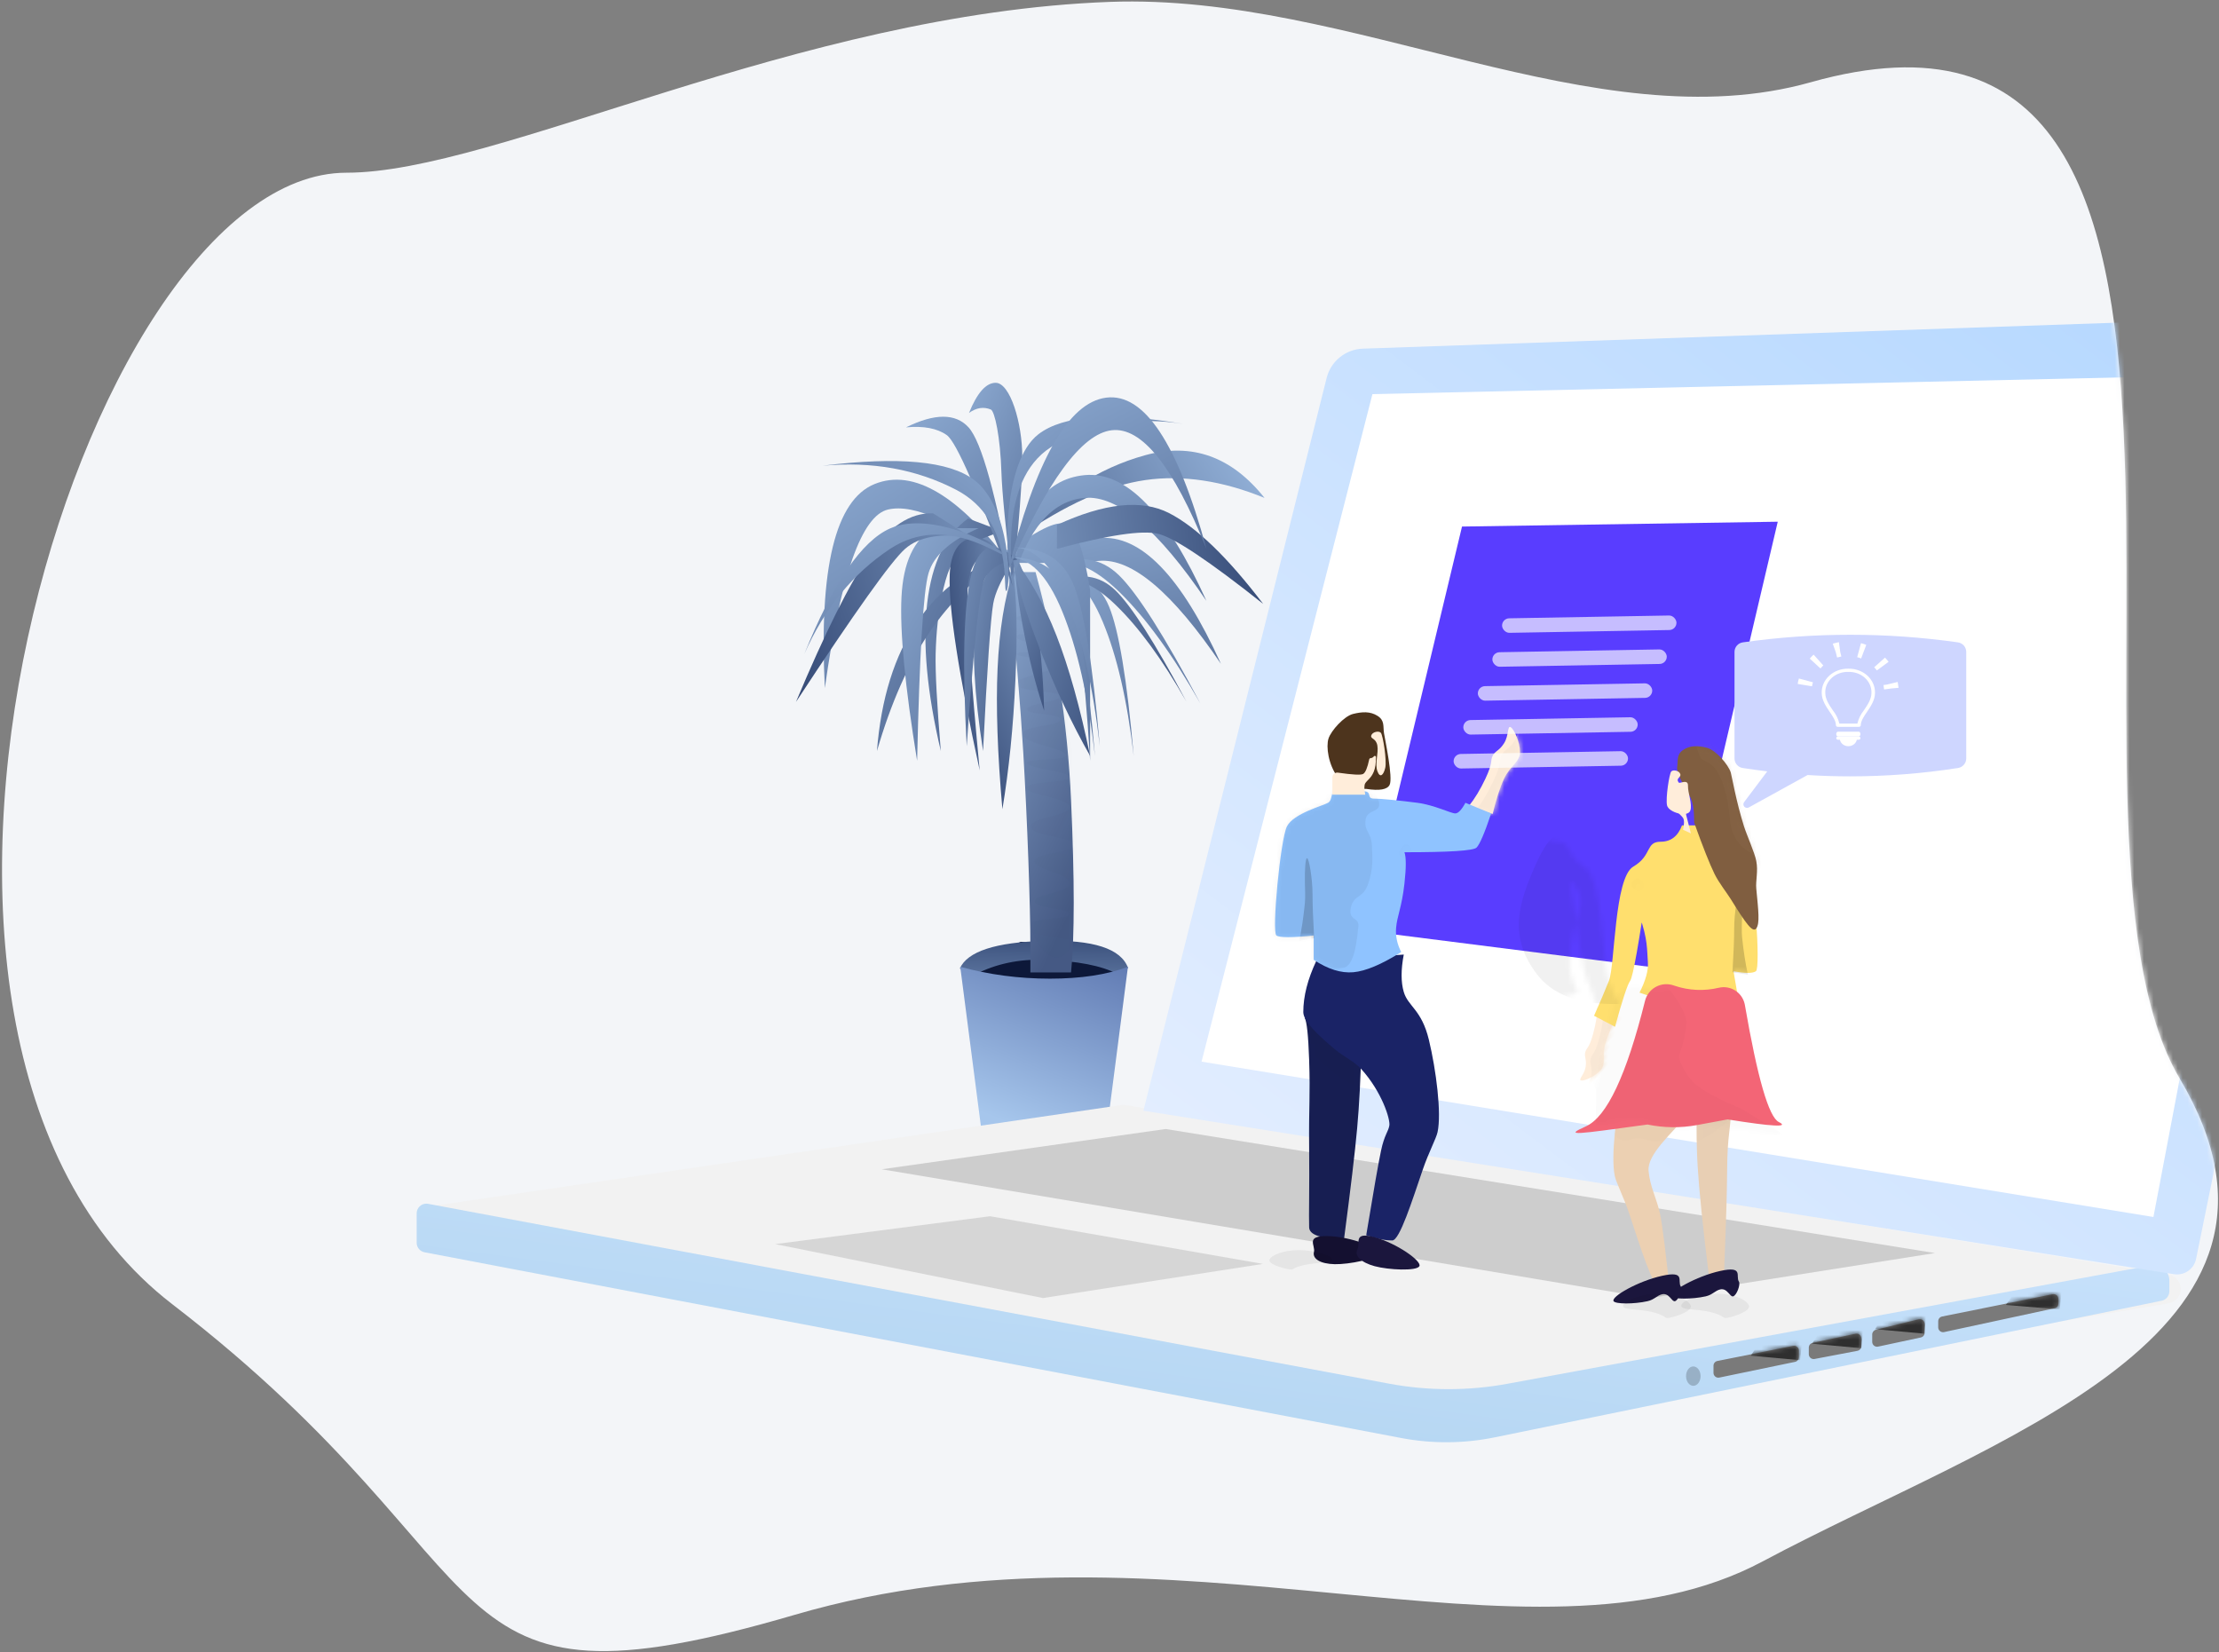 <?xml version="1.0" encoding="UTF-8"?>
<svg width="458px" height="341px" viewBox="0 0 458 341" version="1.1" xmlns="http://www.w3.org/2000/svg" xmlns:xlink="http://www.w3.org/1999/xlink">
    <rect x="0" y="0" width="458" height="341" fill="#808080" stroke="none"/>
    <!-- Generator: Sketch 51.3 (57544) - http://www.bohemiancoding.com/sketch -->
    <title>Group 5</title>
    <desc>Created with Sketch.</desc>
    <defs>
        <path d="M363.839,322.225 C411.564,296.743 481.403,275.671 449.9,222.607 C418.397,169.542 475.896,-11.795 373.74,16.973 C329.254,29.5 278.889,-1.443 229.105,0.388 C164.568,2.761 102.549,35.643 71.524,35.643 C16.568,35.643 -36.894,213.438 35.557,269.158 C108.009,324.878 86.411,355.961 164.029,333.262 C241.647,310.564 316.114,347.708 363.839,322.225 Z" id="path-1"></path>
        <linearGradient x1="54.852%" y1="-24.147%" x2="13.557%" y2="379.608%" id="linearGradient-3">
            <stop stop-color="#354A76" offset="0%"></stop>
            <stop stop-color="#A6C6EC" offset="100%"></stop>
        </linearGradient>
        <linearGradient x1="90.412%" y1="-2.99%" x2="50%" y2="100%" id="linearGradient-4">
            <stop stop-color="#627CB4" offset="0%"></stop>
            <stop stop-color="#A6C6EC" offset="100%"></stop>
        </linearGradient>
        <linearGradient x1="50%" y1="100%" x2="0%" y2="-44.991%" id="linearGradient-5">
            <stop stop-color="#455984" offset="0%"></stop>
            <stop stop-color="#A6C6EC" offset="100%"></stop>
        </linearGradient>
        <path d="M0.089,0.072 C1.604,15.421 2.644,27.865 3.208,37.405 C4.054,51.715 4.67,68.834 4.67,77.56 C4.67,78.586 4.67,80.295 4.67,82.688 L13.066,82.688 C13.801,75.305 13.801,63.467 13.066,47.175 C12.332,30.882 9.888,15.182 5.735,0.072 L0.089,0.072 Z" id="path-6"></path>
        <linearGradient x1="50%" y1="21.948%" x2="46.118%" y2="115.845%" id="linearGradient-8">
            <stop stop-color="#183258" offset="0%"></stop>
            <stop stop-color="#141D33" stop-opacity="0.409" offset="100%"></stop>
        </linearGradient>
        <linearGradient x1="238.812%" y1="151.317%" x2="75.747%" y2="-134.005%" id="linearGradient-9">
            <stop stop-color="#354A76" offset="0%"></stop>
            <stop stop-color="#A6C6EC" offset="100%"></stop>
        </linearGradient>
        <linearGradient x1="216.295%" y1="198.523%" x2="75.747%" y2="-134.005%" id="linearGradient-10">
            <stop stop-color="#354A76" offset="0%"></stop>
            <stop stop-color="#A6C6EC" offset="100%"></stop>
        </linearGradient>
        <linearGradient x1="133.548%" y1="110.385%" x2="75.747%" y2="-134.005%" id="linearGradient-11">
            <stop stop-color="#354A76" offset="0%"></stop>
            <stop stop-color="#A6C6EC" offset="100%"></stop>
        </linearGradient>
        <linearGradient x1="122.56%" y1="113.012%" x2="-122.208%" y2="-55.097%" id="linearGradient-12">
            <stop stop-color="#354A76" offset="0%"></stop>
            <stop stop-color="#A6C6EC" offset="100%"></stop>
        </linearGradient>
        <linearGradient x1="-57.494%" y1="57.125%" x2="127.462%" y2="12.769%" id="linearGradient-13">
            <stop stop-color="#354A76" offset="0%"></stop>
            <stop stop-color="#A6C6EC" offset="100%"></stop>
        </linearGradient>
        <linearGradient x1="0%" y1="64.985%" x2="201.165%" y2="-57.417%" id="linearGradient-14">
            <stop stop-color="#354A76" offset="0%"></stop>
            <stop stop-color="#A6C6EC" offset="100%"></stop>
        </linearGradient>
        <linearGradient x1="50%" y1="106.833%" x2="108.157%" y2="-93.747%" id="linearGradient-15">
            <stop stop-color="#354A76" offset="0%"></stop>
            <stop stop-color="#A6C6EC" offset="100%"></stop>
        </linearGradient>
        <linearGradient x1="111.035%" y1="-14.064%" x2="1.891%" y2="97.782%" id="linearGradient-16">
            <stop stop-color="#CDE5FF" offset="0%"></stop>
            <stop stop-color="#B0D3EF" offset="100%"></stop>
        </linearGradient>
        <path d="M0.336,3.116 L0.336,4.479 C0.336,5.031 0.783,5.479 1.336,5.479 C1.398,5.479 1.461,5.473 1.523,5.461 L10.371,3.778 C10.843,3.688 11.185,3.276 11.185,2.795 L11.185,1.235 C11.185,0.682 10.737,0.235 10.185,0.235 C10.115,0.235 10.045,0.242 9.976,0.256 L1.128,2.138 C0.666,2.236 0.336,2.644 0.336,3.116 Z" id="path-17"></path>
        <path d="M0.425,4.401 L0.425,5.934 C0.425,6.486 0.873,6.934 1.425,6.934 C1.496,6.934 1.566,6.926 1.635,6.911 L10.455,5.024 C10.917,4.925 11.246,4.518 11.246,4.046 L11.246,2.244 C11.246,1.692 10.799,1.244 10.246,1.244 C10.166,1.244 10.086,1.254 10.009,1.273 L1.188,3.43 C0.74,3.539 0.425,3.94 0.425,4.401 Z" id="path-19"></path>
        <path d="M0.849,4.697 L23.657,0.103 C24.198,-0.006 24.725,0.345 24.834,0.886 C24.847,0.951 24.854,1.017 24.854,1.084 L24.854,2.017 C24.854,2.488 24.525,2.896 24.065,2.995 L1.257,7.913 C0.717,8.03 0.185,7.687 0.069,7.147 C0.054,7.077 0.046,7.007 0.046,6.936 L0.046,5.678 C0.046,5.202 0.382,4.791 0.849,4.697 Z" id="path-21"></path>
        <path d="M1.467,3.876 L17.092,0.76 C17.634,0.652 18.16,1.004 18.268,1.546 C18.281,1.61 18.288,1.676 18.288,1.741 L18.288,3.081 C18.288,3.555 17.955,3.964 17.491,4.06 L1.866,7.301 C1.325,7.413 0.796,7.065 0.684,6.525 C0.67,6.458 0.663,6.39 0.663,6.322 L0.663,4.856 C0.663,4.38 1,3.969 1.467,3.876 Z" id="path-23"></path>
        <linearGradient x1="111.035%" y1="-14.064%" x2="4.43%" y2="95.181%" id="linearGradient-25">
            <stop stop-color="#ABD3FF" offset="0%"></stop>
            <stop stop-color="#E4EEFF" offset="100%"></stop>
        </linearGradient>
        <path d="M5.943,4.539 C1.981,6.299 5.24621785e-17,8.86 0,12.22 C0,14.138 2.895,17.005 6.729,20.296 C8.275,21.623 10.584,22.751 11.974,24.326 C16.198,29.115 21.027,33.261 20.735,36.637 C20.442,40.013 19.058,42.24 18.363,45.571 C17.847,48.043 17.135,53.798 16.226,62.837 C16.112,61.418 16.825,60.709 18.363,60.709 C19.884,60.709 22.437,52.342 24.69,45.571 C25.854,42.071 27.419,39.084 27.709,37.716 C28.56,33.7 27.42,24.501 25.917,18.082 C24.413,11.663 21.625,11.042 20.735,7.933 C20.141,5.861 20.141,3.217 20.735,0 L5.943,4.539 Z" id="path-26"></path>
        <path d="M-1.13686838e-13,0.055 C0.286,0.824 0.485,3.68 0.597,8.623 C0.765,16.037 1.465,15.412 1.521,23.587 C1.576,31.762 2.081,41.916 2.136,44.252 C2.173,45.81 3.225,46.156 5.29,45.289 C6.548,35.055 7.321,27.516 7.608,22.672 C7.896,17.829 7.896,12.338 7.608,6.2 L-1.13686838e-13,0.055 Z" id="path-28"></path>
        <path d="M7.358,0.039 C6.755,-0.283 7.068,1.455 6.204,2.801 C5.341,4.146 4.649,4.097 4.194,4.968 C3.739,5.839 4.299,6.052 2.925,8.907 C2.009,10.811 1.034,12.388 0,13.638 L4.194,15 C4.817,12.441 5.487,10.41 6.204,8.907 C7.28,6.653 9,6.047 9,4.325 C9,2.603 7.961,0.362 7.358,0.039 Z" id="path-30"></path>
        <path d="M15.837,0.335 C16.674,2.588 18.145,3.715 20.248,3.715 C23.403,3.715 21.964,6.552 25.898,8.854 C29.832,11.156 29.662,29.275 30.913,32.401 C31.747,34.484 32.773,36.894 33.991,39.631 L29.662,41.903 C28.153,36.4 27.109,33.233 26.53,32.401 C25.951,31.569 24.734,24.723 22.879,11.864 C25.172,13.432 25.746,15.818 24.599,19.021 C22.879,23.826 23.071,26.089 22.879,28.576 C22.751,30.234 23.324,32.328 24.599,34.856 C19.991,36.495 16.378,37.426 13.763,37.648 C11.147,37.871 7.955,37.455 4.185,36.401 L5.205,30.441 C2.807,30.9 1.265,30.9 0.581,30.441 C-0.446,29.753 0.93,10.186 2.333,7.528 C3.736,4.87 7.303,3.285 8.374,2.677 C9.445,2.07 8.771,0.335 10.081,0.335 C10.955,0.335 12.874,0.335 15.837,0.335 Z" id="path-32"></path>
        <path d="M0.503,37.603 C-0.252,36.568 0.061,34.011 0.503,29.39 C0.657,27.783 0.081,25.75 0.503,23.686 C0.871,21.887 2.469,18.346 3.036,16.559 C4.653,11.462 5.599,5.989 5.772,5.425 C6.275,3.785 8.888,0.786 10.683,0.336 C12.477,-0.113 14.078,-0.229 15.549,0.735 C17.021,1.698 16.619,2.887 16.84,4.318 C17.062,5.749 14.724,9.24 14.029,10.702 C13.566,11.677 13.332,13.368 13.325,15.776 C11.505,20.847 10.093,24.398 9.09,26.429 C8.237,28.156 6.554,30.299 5.772,31.556 C2.717,36.469 1.245,38.621 0.503,37.603 Z" id="path-34"></path>
        <path d="M40.649,29.439 C36.349,27.508 32.289,18.881 28.469,3.56 L28.469,3.56 C27.861,1.124 25.395,-0.358 22.959,0.25 C22.839,0.28 22.719,0.315 22.602,0.354 L22.375,0.431 C19.435,1.426 16.274,1.572 13.255,0.853 L13.255,0.853 C10.872,0.285 8.481,1.756 7.913,4.139 C7.892,4.229 7.873,4.32 7.857,4.412 C5.254,19.48 2.921,27.528 0.858,28.558 C-1.409,29.69 2.112,29.51 11.421,28.019 L17.734,29.188 C21.114,29.813 24.583,29.775 27.949,29.077 C42.845,31.091 45.38,31.564 40.649,29.439 Z" id="path-36"></path>
        <path d="M0.287,0.055 C0.727,0.831 1.033,3.71 1.205,8.693 C1.463,16.168 1.12,18.411 1.205,26.653 C1.29,34.895 1.12,40.949 1.205,43.305 C1.262,44.875 3.664,45.661 8.411,45.661 C9.772,35.342 10.673,27.741 11.114,22.858 C11.555,17.975 11.841,12.439 11.971,6.251 L0.287,0.055 Z" id="path-38"></path>
        <path d="M8.799,0.075 C8.092,-0.312 8.459,1.769 7.445,3.379 C6.431,4.989 5.618,4.931 5.084,5.973 C4.551,7.015 5.208,7.271 3.595,10.687 C2.519,12.965 1.374,14.852 0.16,16.349 L5.084,17.979 C5.816,14.916 6.603,12.486 7.445,10.687 C8.708,7.99 10.728,7.264 10.728,5.203 C10.728,3.143 9.507,0.461 8.799,0.075 Z" id="path-40"></path>
        <path d="M18.846,0.335 C20.13,0.567 19.05,1.814 20.595,1.814 C22.14,1.814 26.021,2.223 29.541,2.677 C33.06,3.132 36.454,4.87 37.363,4.87 C37.97,4.87 38.67,4.139 39.464,2.677 L44.778,4.87 C43.411,8.942 42.402,11.295 41.749,11.931 C41.096,12.566 36.139,12.884 26.88,12.884 C27.242,13.904 27.242,16.052 26.88,19.33 C26.337,24.247 25.334,26.089 25.148,28.576 C25.024,30.234 25.379,31.871 26.213,33.485 C22.151,36.038 18.855,37.426 16.323,37.648 C13.791,37.871 11.062,37.014 8.138,35.075 L8.138,30.065 C3.676,30.523 1.114,30.523 0.451,30.065 C-0.543,29.377 1.275,10.186 2.633,7.528 C3.991,4.87 10.069,3.285 11.106,2.677 C12.143,2.07 11.49,0.335 12.759,0.335 C14.028,0.335 17.562,0.102 18.846,0.335 Z" id="path-42"></path>
    </defs>
    <g id="Layout" stroke="none" stroke-width="1" fill="none" fill-rule="evenodd">
        <g id="Wiki" transform="translate(-492, -280)">
            <g id="Group-5" transform="translate(492, 280)">
                <g id="Group-3">
                    <mask id="mask-2" fill="white">
                        <use xlink:href="#path-1"></use>
                    </mask>
                    <use id="Mask" fill="#F3F5F8" opacity="0.673" xlink:href="#path-1"></use>
                    <g id="Group-7" mask="url(#mask-2)">
                        <g transform="translate(161, 74)">
                            <g id="Group" stroke-width="1" fill="none" fill-rule="evenodd" transform="translate(37, 120)">
                                <polygon id="Path-3" fill="#0D1839" fill-rule="nonzero" points="1.035 6.283 12.672 0.364 28.22 1.765 33.71 5.592 23.137 15.734"></polygon>
                                <path d="M0.102,5.886 C1.657,2.358 7.474,0.455 17.551,0.178 C27.629,-0.099 33.389,1.764 34.833,5.769 L32.627,7.008 C29.382,5.289 24.357,4.315 17.551,4.084 C12.281,3.905 7.522,4.915 3.275,7.112 L0.102,5.886 Z" id="Path-2" fill="url(#linearGradient-3)" fill-rule="nonzero"></path>
                                <path d="M0.193,5.528 L4.656,39.946 C8.033,40.481 12.718,40.749 18.71,40.749 C24.703,40.749 28.587,40.481 30.362,39.946 L34.804,5.528 C30.472,7.157 25.108,7.972 18.71,7.972 C12.313,7.972 6.141,7.157 0.193,5.528 Z" id="Path" fill="url(#linearGradient-4)" fill-rule="nonzero"></path>
                            </g>
                            <g id="Path-5" stroke-width="1" fill="none" fill-rule="evenodd" transform="translate(47, 44)">
                                <mask id="mask-7" fill="white">
                                    <use xlink:href="#path-6"></use>
                                </mask>
                                <use id="Mask" fill="url(#linearGradient-5)" fill-rule="nonzero" xlink:href="#path-6"></use>
                                <path d="M6.463,2.982 C5.113,-0.887 2.74,4.798 3.094,6.374 C3.447,7.949 8.062,7.601 7.698,8.488 C7.335,9.375 1.796,8.62 1.796,9.539 C1.796,10.458 7.698,11.175 7.698,12.156 C7.698,13.137 1.444,12.357 1.796,13.472 C2.147,14.587 8.978,15.336 8.978,16.215 C8.978,17.093 1.546,16.196 1.796,16.991 C2.046,17.785 9.919,17.661 9.919,19.207 C9.919,20.753 1.558,21.479 1.796,23.162 C2.033,24.845 10.352,24.489 10.825,25.615 C11.297,26.741 3.986,27.144 3.986,28.381 C3.986,29.617 11.062,29.178 10.825,30.565 C10.588,31.953 2.773,31.665 3.094,33.607 C3.415,35.549 11.809,36.417 12.02,37.808 C12.231,39.2 3.8,38.299 3.986,39.497 C4.172,40.695 12.734,41.127 12.734,42.402 C12.734,43.677 3.986,43.067 3.986,44.601 C3.986,46.135 12.546,46.605 12.734,48.528 C12.921,50.45 4.471,50.583 4.771,52.662 C5.072,54.742 13.673,54.661 13.862,56.34 C14.051,58.019 5.824,57.859 5.562,59.7 C5.3,61.541 12.734,62.186 12.734,64.257 C12.734,66.328 5.562,66.4 5.562,67.999 C5.562,69.598 12.941,69.364 12.734,70.665 C12.526,71.966 4.771,71.138 4.771,72.949 C4.771,74.76 8.96,83.169 12.734,77.879 C16.507,72.589 21.322,77.486 19.243,52.662 C17.165,27.838 7.813,6.851 6.463,2.982 Z" fill="url(#linearGradient-8)" fill-rule="nonzero" opacity="0.177" mask="url(#mask-7)"></path>
                            </g>
                            <path d="M33,41.752 C48.14,42.339 59.091,42.339 65.852,41.752 C72.613,41.165 80.995,48.248 91,63 C82.798,44.886 74.416,36.237 65.852,37.053 C57.288,37.869 46.337,39.435 33,41.752 Z" id="Path-16" fill="url(#linearGradient-9)" fill-rule="nonzero"></path>
                            <path d="M56,44.004 C60.143,43.876 63.681,47.323 66.615,54.346 C69.548,61.37 71.677,70.587 73,82 C71.625,66.285 69.92,55.993 67.886,51.125 C65.853,46.257 61.891,43.883 56,44.004 Z" id="Path-19" fill="url(#linearGradient-10)" fill-rule="nonzero"></path>
                            <path d="M63,38.004 C67.143,37.876 70.681,41.323 73.615,48.346 C76.548,55.37 78.677,64.587 80,76 C78.625,60.285 76.92,49.993 74.886,45.125 C72.853,40.257 68.891,37.883 63,38.004 Z" id="Path-19" fill="url(#linearGradient-10)" fill-rule="nonzero" transform="translate(71.5, 57) rotate(-23) translate(-71.5, -57) "></path>
                            <path d="M63,42.004 C66.655,41.892 69.777,44.886 72.366,50.985 C74.954,57.084 76.832,65.089 78,75 C76.786,61.353 75.282,52.415 73.488,48.187 C71.694,43.96 68.198,41.898 63,42.004 Z" id="Path-19" fill="url(#linearGradient-11)" fill-rule="nonzero" transform="translate(70.5, 58.5) rotate(-23) translate(-70.5, -58.5) "></path>
                            <path d="M46,40.739 C52.697,35.527 57.051,33.338 59.062,34.173 C61.072,35.008 62.718,39.56 64,47.829 L64,83 C62.798,63.283 61.152,50.78 59.062,45.49 C56.972,40.201 52.618,38.617 46,40.739 Z" id="Path-18" fill="url(#linearGradient-9)" fill-rule="nonzero"></path>
                            <path d="M39,11.223 C40.502,10.135 42.004,9.898 43.506,10.514 C44.299,10.839 45.462,16.076 45.698,23.617 C45.821,27.525 46.581,35.32 47.98,47 C49.327,34.01 50,25.132 50,20.365 C50,13.216 47.477,5 44.5,5 C42.515,5 40.682,7.074 39,11.223 Z" id="Path-15" fill="url(#linearGradient-9)" fill-rule="nonzero"></path>
                            <path d="M48,43.005 C36.318,33.862 27.755,29.91 22.309,31.15 C16.863,32.39 12.51,44.674 9.249,68 C8.005,43.218 11.422,29.185 19.499,25.9 C27.576,22.616 37.077,28.318 48,43.005 Z" id="Path-13" fill="url(#linearGradient-9)" fill-rule="nonzero"></path>
                            <path d="M46,41 C46.418,44.464 47.711,49.25 49.878,55.357 C52.045,61.464 54.419,67.012 57,72 C55.588,64.474 53.999,58.223 52.234,53.248 C50.468,48.273 48.391,44.19 46,41 Z" id="Path-4-Copy" fill="url(#linearGradient-12)" fill-rule="nonzero" transform="translate(51.5, 56.5) rotate(9) translate(-51.5, -56.5) "></path>
                            <path d="M48,41 C48.608,45.582 50.489,51.911 53.641,59.988 C56.793,68.065 60.246,75.403 64,82 C61.946,72.046 59.635,63.779 57.067,57.199 C54.5,50.619 51.477,45.22 48,41 Z" id="Path-4" fill="url(#linearGradient-12)" fill-rule="nonzero"></path>
                            <path d="M49,37 C58.883,30.152 67.676,26.178 75.381,25.077 C83.085,23.976 91.291,25.203 100,28.759 C93.223,20.234 85.016,17.294 75.381,19.94 C65.745,22.586 56.951,28.273 49,37 Z" id="Path-17" fill="url(#linearGradient-13)" fill-rule="nonzero"></path>
                            <path d="M40,45 C40.532,50.252 42.177,57.508 44.936,66.767 C47.694,76.026 50.715,84.437 54,92 C52.203,80.589 50.181,71.112 47.934,63.57 C45.687,56.027 43.042,49.837 40,45 Z" id="Path-4" fill="url(#linearGradient-12)" fill-rule="nonzero" transform="translate(47, 68.5) scale(-1, 1) rotate(14) translate(-47, -68.5) "></path>
                            <path d="M46,35.707 C40.226,37.225 36.556,39.788 34.99,43.396 C34.016,45.64 32.345,51.754 32.117,60.897 C32.024,64.606 32.38,71.307 33.184,81 C30.337,68.941 29.399,58.766 30.371,50.473 C31.343,42.181 34.156,36.356 38.81,33 L46,35.707 Z" id="Path-10" fill="url(#linearGradient-12)" fill-rule="nonzero"></path>
                            <path d="M48,46.063 C51.171,35.109 56.132,29.339 62.884,28.752 C69.637,28.165 78.008,35.248 88,50 C79.809,31.886 71.437,23.237 62.884,24.053 C54.332,24.869 49.37,32.205 48,46.063 Z" id="Path-16" fill="url(#linearGradient-9)" fill-rule="nonzero"></path>
                            <path d="M47.73,41 C49.104,41 44.823,45.913 44.005,50.554 C43.46,53.648 42.759,63.797 41.904,81 C40.057,69.219 39.554,59.747 40.394,52.584 C41.655,41.841 46.357,41 47.73,41 Z" id="Path-6" fill="url(#linearGradient-12)" fill-rule="nonzero"></path>
                            <path d="M48,47 C44.608,28.062 41.578,17.128 38.909,14.198 C36.239,11.267 31.937,11.267 26,14.198 C29.637,13.861 32.444,14.395 34.419,15.799 C36.394,17.204 40.921,27.604 48,47 Z" id="Path-14" fill="url(#linearGradient-9)" fill-rule="nonzero"></path>
                            <path d="M47,41 C40.554,44.92 35.162,50.092 30.826,56.517 C26.489,62.941 22.88,71.102 20,81 C20.846,70.199 23.613,61.327 28.299,54.384 C32.985,47.441 39.219,42.98 47,41 Z" id="Path-9" fill="url(#linearGradient-12)" fill-rule="nonzero"></path>
                            <path d="M43.945,38.568 C44.63,40.244 38.685,39.07 38.685,48.832 C38.685,55.341 39.527,67.396 41.211,85 C36.84,64.997 34.776,51.547 35.019,44.65 C35.385,34.305 43.26,36.893 43.945,38.568 Z" id="Path-7" fill="url(#linearGradient-14)" fill-rule="nonzero"></path>
                            <path d="M49,41.493 C45.372,41.983 43.074,43.435 42.107,45.847 C41.139,48.26 39.946,59.644 38.527,80 C37.599,62.918 37.897,51.181 39.422,44.789 C40.947,38.397 44.14,37.298 49,41.493 Z" id="Path-8" fill="url(#linearGradient-12)" fill-rule="nonzero"></path>
                            <path d="M41,35 C35.163,37.55 31.71,40.654 30.642,44.313 C29.573,47.972 28.79,60.868 28.292,83 C25.789,67.614 24.713,56.355 25.065,49.224 C25.417,42.093 27.612,37.351 31.651,35 L41,35 Z" id="Path-11" fill="url(#linearGradient-9)" fill-rule="nonzero"></path>
                            <path d="M28,29 C22.163,31.55 18.71,34.654 17.642,38.313 C16.573,41.972 15.79,54.868 15.292,77 C12.789,61.614 11.713,50.355 12.065,43.224 C12.417,36.093 14.612,31.351 18.651,29 L28,29 Z" id="Path-11" fill="url(#linearGradient-15)" fill-rule="nonzero" transform="translate(20, 53) rotate(32) translate(-20, -53) "></path>
                            <path d="M51,26.324 C51,27.367 39.24,17.656 27.731,25.267 C20.059,30.342 14.148,37.586 10,47 C15.932,32.293 21.843,23.642 27.731,21.048 C36.564,17.157 51,25.28 51,26.324 Z" id="Path-12" fill="url(#linearGradient-9)" fill-rule="nonzero" transform="translate(30.5, 33.5) rotate(61) translate(-30.5, -33.5) "></path>
                            <path d="M83,21.92 C83,22.959 67.919,10.449 56.359,18.032 C48.652,23.088 43.199,30.077 40,39 C44.991,24.803 50.444,16.413 56.359,13.829 C65.231,9.952 83,20.88 83,21.92 Z" id="Path-12" fill="url(#linearGradient-9)" fill-rule="nonzero" transform="translate(61.5, 26) scale(-1, 1) rotate(61) translate(-61.5, -26) "></path>
                            <path d="M88,21.453 C80.202,29.243 75.822,34.759 74.859,38.003 C73.897,41.246 74.459,49.912 76.547,64 C71.886,52.86 69.713,44.13 70.03,37.809 C70.347,31.488 74.906,25.218 83.705,19 L88,21.453 Z" id="Path-11" fill="url(#linearGradient-15)" fill-rule="nonzero" transform="translate(79, 41.5) scale(-1, 1) rotate(60) translate(-79, -41.5) "></path>
                            <path d="M46,40.324 C46,41.367 34.24,31.656 22.731,39.267 C15.059,44.342 9.148,51.586 5,61 C10.932,46.293 16.843,37.642 22.731,35.048 C31.564,31.157 46,39.28 46,40.324 Z" id="Path-12" fill="url(#linearGradient-9)" fill-rule="nonzero"></path>
                            <path d="M47,44 C55.119,25.248 62.275,15.512 68.466,14.792 C74.658,14.072 81.169,22.22 88,39.235 C82.052,17.455 75.156,7.065 67.313,8.066 C59.471,9.066 52.699,21.044 47,44 Z" id="Path-16" fill="url(#linearGradient-9)" fill-rule="nonzero"></path>
                            <path d="M47,41.005 C51.386,40.866 55.133,44.586 58.239,52.163 C61.345,59.741 63.599,69.686 65,82 C63.544,65.044 61.739,53.94 59.585,48.687 C57.432,43.435 53.237,40.874 47,41.005 Z" id="Path-19" fill="url(#linearGradient-9)" fill-rule="nonzero"></path>
                            <path d="M48,39.005 C52.386,38.866 56.133,42.586 59.239,50.163 C62.345,57.741 64.599,67.686 66,80 C64.544,63.044 62.739,51.94 60.585,46.687 C58.432,41.435 54.237,38.874 48,39.005 Z" id="Path-19" fill="url(#linearGradient-10)" fill-rule="nonzero"></path>
                        </g>
                    </g>
                    <g id="Group-4" mask="url(#mask-2)">
                        <g transform="translate(86, 65)">
                            <path d="M361.58,198.06 L145.869,163 L2,184.068 L66.873,203.881 L216.576,228.267 L361.594,203.98 C363.228,203.706 364.331,202.16 364.057,200.525 C363.845,199.258 362.848,198.266 361.58,198.06 Z" id="Path-2" fill="#F2F2F2" fill-rule="nonzero"></path>
                            <path d="M222.545,231.629 L360.154,203.441 C361.085,203.251 361.753,202.432 361.753,201.482 L361.753,199.284 C361.753,197.522 360.325,196.094 358.563,196.094 C358.369,196.094 358.176,196.111 357.986,196.146 L225.096,220.585 C217.015,222.071 208.731,222.058 200.655,220.547 L2.368,183.443 C1.282,183.24 0.237,183.955 0.034,185.041 C0.011,185.162 3.53760047e-15,185.286 3.55271368e-15,185.409 L4.4408921e-16,191.478 C5.61717412e-16,192.439 0.683,193.264 1.626,193.443 L203.172,231.766 C209.577,232.984 216.158,232.937 222.545,231.629 Z" id="Path" fill="url(#linearGradient-16)" fill-rule="nonzero"></path>
                            <ellipse id="Oval" fill-opacity="0.197" fill="#000000" fill-rule="nonzero" cx="263.5" cy="219" rx="1.5" ry="2"></ellipse>
                            <polygon id="Path-3" fill-opacity="0.116" fill="#000000" fill-rule="nonzero" points="129.263 202.888 174.677 195.843 118.355 186 74 191.753"></polygon>
                            <polygon id="Path-4" fill-opacity="0.153" fill="#000000" fill-rule="nonzero" points="254.514 202.898 313.368 193.604 154.596 168 96 176.312"></polygon>
                            <g id="Path-9" stroke-width="1" fill="none" fill-rule="evenodd" transform="translate(287, 210)">
                                <mask id="mask-18" fill="white">
                                    <use xlink:href="#path-17"></use>
                                </mask>
                                <use id="Mask" fill="#7A7A7A" fill-rule="nonzero" xlink:href="#path-17"></use>
                                <polygon fill="#2F2F2F" fill-rule="nonzero" mask="url(#mask-18)" points="11.174 3.238 1 2.31 3.869 -2 11.719 -2"></polygon>
                            </g>
                            <g id="Path-9" stroke-width="1" fill="none" fill-rule="evenodd" transform="translate(300, 206)">
                                <mask id="mask-20" fill="white">
                                    <use xlink:href="#path-19"></use>
                                </mask>
                                <use id="Mask" fill="#7A7A7A" fill-rule="nonzero" xlink:href="#path-19"></use>
                                <polygon fill="#2F2F2F" fill-rule="nonzero" mask="url(#mask-20)" points="11.174 4.238 1 3.31 3.869 -1 11.719 -1"></polygon>
                            </g>
                            <g id="Path-9" stroke-width="1" fill="none" fill-rule="evenodd" transform="translate(314, 202)">
                                <mask id="mask-22" fill="white">
                                    <use xlink:href="#path-21"></use>
                                </mask>
                                <use id="Mask" fill="#7A7A7A" fill-rule="nonzero" xlink:href="#path-21"></use>
                                <polygon fill="#2F2F2F" fill-rule="nonzero" mask="url(#mask-22)" points="25.123 3.238 14 2.31 17.137 -2 25.719 -2"></polygon>
                            </g>
                            <g id="Path-9" stroke-width="1" fill="none" fill-rule="evenodd" transform="translate(267, 212)">
                                <mask id="mask-24" fill="white">
                                    <use xlink:href="#path-23"></use>
                                </mask>
                                <use id="Mask" fill="#7A7A7A" fill-rule="nonzero" xlink:href="#path-23"></use>
                                <polygon fill="#2F2F2F" fill-rule="nonzero" mask="url(#mask-24)" points="18.531 3.714 8.357 2.786 11.226 -1.524 19.076 -1.524"></polygon>
                            </g>
                            <path d="M367.268,194.811 L405.007,9.597 C405.889,5.268 403.095,1.043 398.766,0.161 C398.15,0.036 397.521,-0.017 396.893,0.005 L195.3,6.953 C191.733,7.076 188.68,9.546 187.814,13.007 L150,164.229 L362.722,197.963 C364.837,198.299 366.84,196.909 367.268,194.811 Z" id="Path-5" fill="url(#linearGradient-25)" fill-rule="nonzero"></path>
                            <polygon id="Path-6" fill="#FFFFFF" fill-rule="nonzero" points="197.269 16.337 391.586 12 358.465 186.16 162 154.099"></polygon>
                            <polygon id="Path-20" fill="#593DFF" fill-rule="nonzero" points="215.758 43.669 280.928 42.669 259.173 135.131 195.755 127.085"></polygon>
                        </g>
                    </g>
                </g>
                <g id="Group-4" transform="translate(344, 213) scale(-1, 1) translate(-344, -213) translate(320, 154)">
                    <g id="Path-16" transform="translate(7, 51)">
                        <mask id="mask-27" fill="white">
                            <use xlink:href="#path-26"></use>
                        </mask>
                        <use id="Mask" fill="#ECD0B2" fill-rule="nonzero" xlink:href="#path-26"></use>
                        <path d="M15.599,29.482 L17.444,30.198 C18.436,30.583 19.526,30.641 20.554,30.364 L21.561,30.093 C22.393,29.868 23.269,29.863 24.103,30.077 L24.86,30.271 C26.057,30.577 27.311,30.041 27.916,28.964 L28.359,28.173 C28.757,27.465 28.506,26.568 27.797,26.17 C27.513,26.01 27.183,25.95 26.86,25.998 L15.805,27.641 C15.282,27.719 14.921,28.207 14.998,28.73 C15.049,29.07 15.279,29.358 15.599,29.482 Z" fill-opacity="0.157" fill="#000000" fill-rule="nonzero" opacity="0.264" mask="url(#mask-27)"></path>
                    </g>
                    <g id="Path-8" transform="translate(10, 64)">
                        <mask id="mask-29" fill="white">
                            <use xlink:href="#path-28"></use>
                        </mask>
                        <use id="Mask" fill="#E8CFB4" fill-rule="nonzero" xlink:href="#path-28"></use>
                        <path d="M-2.912,3.922 C-4.526,4.031 -8.396,2.985 -3.722,8.391 C0.952,13.798 6.584,17.861 8.996,17.698 C11.409,17.535 12.382,11.45 8.996,7.533 C5.611,3.617 -1.298,3.813 -2.912,3.922 Z" fill="#000000" fill-rule="nonzero" opacity="0.081" mask="url(#mask-29)"></path>
                    </g>
                    <g id="Path-2" transform="translate(38.922, 61.478) rotate(139) translate(-38.922, -61.478) translate(34.422, 53.978)">
                        <mask id="mask-31" fill="white">
                            <use xlink:href="#path-30"></use>
                        </mask>
                        <use id="Mask" fill="#FFEDDA" fill-rule="nonzero" xlink:href="#path-30"></use>
                        <path d="M9.492,-0.767 C8.81,-1.125 9.164,0.802 8.188,2.293 C7.211,3.783 6.429,3.729 5.915,4.694 C5.401,5.659 6.034,5.896 4.481,9.059 C3.445,11.169 2.343,12.916 1.174,14.302 L5.915,15.811 C6.619,12.975 7.377,10.725 8.188,9.059 C9.404,6.562 11.348,5.89 11.348,3.982 C11.348,2.074 10.173,-0.41 9.492,-0.767 Z" fill="#F8E7D5" fill-rule="nonzero" mask="url(#mask-31)"></path>
                    </g>
                    <g id="Path-4" transform="translate(5, 16)">
                        <mask id="mask-33" fill="white">
                            <use xlink:href="#path-32"></use>
                        </mask>
                        <use id="Mask" fill="#FFDF6E" fill-rule="nonzero" xlink:href="#path-32"></use>
                        <path d="M38.538,36.735 C42.173,36.339 42.753,30.223 43.121,28.222 C43.49,26.22 39.883,27.06 40.83,24.284 C41.776,21.509 44.538,22.554 46.142,19.362 C47.747,16.17 47.439,14.24 47.27,11.474 C47.1,8.708 44.823,8.619 45.334,6.177 C45.845,3.735 50.689,4.994 49.239,2.061 C47.79,-0.871 45.303,-1.94 40.83,-2.936 C36.356,-3.931 39.356,-5.341 31.413,-1.905 C23.47,1.531 20.248,-1.071 16.205,7.717 C12.162,16.506 10.187,23.335 16.205,31.154 C22.223,38.973 34.903,37.131 38.538,36.735 Z" id="Path-5" fill-opacity="0.056" fill="#000000" fill-rule="nonzero" mask="url(#mask-33)" transform="translate(30.953, 16.561) scale(-1, 1) translate(-30.953, -16.561) "></path>
                        <path d="M2.227,31.183 C2.742,28.865 3.147,26.256 3.442,23.356 C3.562,22.167 3.459,20.234 3.442,19.172 C3.395,16.349 3.552,14.284 3.867,14.121 C4.3,13.896 5.067,18.365 5.067,21.586 C5.067,23.733 5.183,26.749 5.416,30.634 L2.227,31.183 Z" fill-opacity="0.181" fill="#000000" fill-rule="nonzero" mask="url(#mask-33)"></path>
                        <path d="M24.932,13.873 C24.307,13.995 23.532,13.871 23.532,13.101 C23.532,12.33 24.334,11.393 24.932,11.277 C25.529,11.16 26.231,11.926 26.231,12.575 C26.231,13.224 25.556,13.751 24.932,13.873 Z" id="Path-3" fill-opacity="0.094" fill="#000000" fill-rule="nonzero" opacity="0.257" mask="url(#mask-33)"></path>
                    </g>
                    <g id="Path-11" transform="translate(5, 0)">
                        <mask id="mask-35" fill="white">
                            <use xlink:href="#path-34"></use>
                        </mask>
                        <use id="Mask" fill="#805E40" fill-rule="nonzero" xlink:href="#path-34"></use>
                        <path d="M-2.943,29.243 C-3.699,28.208 -3.386,25.651 -2.943,21.03 C-2.79,19.423 -3.365,17.39 -2.943,15.326 C-2.576,13.527 -0.977,9.986 -0.411,8.199 C1.206,3.102 2.153,-2.371 2.325,-2.935 C2.828,-4.575 5.442,-7.574 7.236,-8.024 C9.031,-8.473 9.148,-8.987 10.619,-8.024 C12.09,-7.06 13.261,-5.532 13.483,-4.1 C13.705,-2.669 12.797,0.725 12.103,2.187 C11.409,3.649 9.037,2.467 7.236,8.199 C5.436,13.931 6.52,15.471 5.015,18.517 C3.511,21.564 1.662,21.531 0.88,22.788 C-2.175,27.701 -2.201,30.261 -2.943,29.243 Z" fill="#937154" fill-rule="nonzero" opacity="0.425" mask="url(#mask-35)"></path>
                    </g>
                    <path d="M19.974,14.193 L19,18 L20.622,17.234 C20.356,16.031 20.356,15.222 20.622,14.808 C21.02,14.187 21.919,13.736 22.502,12.381 C22.841,11.593 23.007,10.551 23,9.256 L23,9.256 C22.999,9.114 22.883,8.999 22.741,9 C22.676,9 22.613,9.025 22.566,9.07 L22.361,9.263 C22.223,9.394 22.04,9.466 21.85,9.466 L21.85,9.466 C21.678,9.466 21.53,9.586 21.493,9.754 C21.108,11.521 20.661,12.547 20.151,12.832 C19.803,13.027 19.681,13.189 19.785,13.319 L19.785,13.319 C19.982,13.564 20.052,13.888 19.974,14.193 Z" id="Path-9" fill="#FFEDDA" fill-rule="nonzero"></path>
                    <path d="M22.956,113.537 C22.555,114.148 18.768,114.161 15.955,113.537 C14.517,113.219 13.991,112.335 12.944,112.105 C11.457,111.778 10.964,113.705 10.288,113.537 C9.554,113.356 8.714,111.072 9.095,110.49 C9.829,109.372 8.015,107.212 12.944,108.296 C17.872,109.379 23.56,112.615 22.956,113.537 Z" id="Path-7" fill="#1B163D" fill-rule="nonzero"></path>
                    <path d="M34.956,114.537 C34.555,115.148 30.768,115.161 27.955,114.537 C26.517,114.219 25.991,113.335 24.944,113.105 C23.457,112.778 22.964,114.705 22.288,114.537 C21.554,114.356 20.714,112.072 21.095,111.49 C21.829,110.372 20.015,108.212 24.944,109.296 C29.872,110.379 35.56,113.615 34.956,114.537 Z" id="Path-7" fill="#1B163D" fill-rule="nonzero"></path>
                    <path d="M23.922,12.22 C23.593,13.668 19.655,14.789 19.126,13.288 C18.657,11.955 19.651,9.599 19.604,8.146 C19.557,6.694 21.301,7.77 21.5,7.515 C22.223,6.592 20.993,6.492 21.183,5.773 C21.373,5.055 22.653,4.762 23.058,5.22 C23.463,5.678 24.25,10.771 23.922,12.22 Z" id="Path-10" fill="#FFEDDA" fill-rule="nonzero"></path>
                    <path d="M11.336,117.936 C12.684,118.195 11.711,117.638 14.709,116.84 C17.707,116.041 21.3,116.462 20.98,115.368 C20.66,114.274 16.955,113 13.586,113 C10.217,113 7.589,114.198 7.055,115.368 C6.522,116.537 9.988,117.676 11.336,117.936 Z" id="Path-13" fill-opacity="0.058" fill="#000000" fill-rule="nonzero"></path>
                    <path d="M23.336,117.936 C24.684,118.195 23.711,117.638 26.709,116.84 C29.707,116.041 33.3,116.462 32.98,115.368 C32.66,114.274 28.955,113 25.586,113 C22.217,113 19.589,114.198 19.055,115.368 C18.522,116.537 21.988,117.676 23.336,117.936 Z" id="Path-13" fill-opacity="0.058" fill="#000000" fill-rule="nonzero"></path>
                    <g id="Path-17" transform="translate(0, 49)">
                        <mask id="mask-37" fill="white">
                            <use xlink:href="#path-36"></use>
                        </mask>
                        <use id="Mask" fill="#F36576" fill-rule="nonzero" xlink:href="#path-36"></use>
                        <path d="M18.826,0.52 C21.529,3.823 22.881,6.31 22.881,7.98 C22.881,9.651 22.357,12.051 21.308,15.18 C22.198,17.843 23.527,19.839 25.297,21.169 C27.066,22.499 30.071,24.062 34.311,25.86 L44.364,31.977 L31.489,43.476 L4.257,35.846 L4.257,21.998 L-1.536,7.143 C-0.267,-0.431 1.664,-4.64 4.257,-5.483 C6.849,-6.327 11.706,-4.326 18.826,0.52 Z" fill-opacity="0.236" fill="#000000" fill-rule="nonzero" opacity="0.277" mask="url(#mask-37)" transform="translate(21.414, 18.902) scale(-1, 1) translate(-21.414, -18.902) "></path>
                    </g>
                </g>
                <path d="M399.073,159.193 L403.84,165.531 C404.089,165.862 404.023,166.332 403.691,166.581 C403.455,166.759 403.137,166.781 402.878,166.638 L390.752,159.948 C387.806,160.13 384.86,160.221 381.915,160.221 C374.508,160.221 367.101,159.646 359.693,158.498 C358.719,158.346 358,157.507 358,156.521 L358,134.547 C358,133.551 358.734,132.706 359.72,132.567 C367.119,131.522 374.517,131 381.915,131 C389.313,131 396.711,131.522 404.109,132.567 L404.109,132.567 C405.096,132.706 405.83,133.551 405.83,134.547 L405.83,156.521 C405.83,157.507 405.111,158.346 404.136,158.498 C402.448,158.759 400.761,158.991 399.073,159.193 Z" id="Combined-Shape" fill="#CED6FF" fill-rule="nonzero" transform="translate(381.915, 148.866) scale(-1, 1) translate(-381.915, -148.866) "></path>
                <g id="lightbulb" transform="translate(376, 138)" fill="#FFFFFF" fill-rule="nonzero">
                    <path d="M7.643,13 L3.357,13 C3.16,13 3,13.224 3,13.5 C3,13.776 3.16,14 3.357,14 L7.643,14 C7.84,14 8,13.776 8,13.5 C8,13.224 7.84,13 7.643,13 Z" id="Shape"></path>
                    <path d="M7.643,14 L3.357,14 C3.16,14 3,14.149 3,14.333 C3,14.517 3.16,14.666 3.357,14.666 L3.75,14.666 C3.919,15.442 4.651,16 5.5,16 C6.349,16 7.081,15.442 7.25,14.666 L7.643,14.666 C7.84,14.666 8,14.517 8,14.333 C8,14.149 7.84,14 7.643,14 Z" id="Shape"></path>
                    <path d="M5.5,0.001 C4.032,-0.029 2.614,0.488 1.575,1.432 C0.537,2.376 -0.032,3.666 0.001,5.001 C0.001,6.481 0.881,7.778 1.657,8.922 C2.314,9.889 2.934,10.804 2.934,11.667 C2.934,11.851 3.098,12 3.301,12 L7.699,12 C7.902,12 8.066,11.851 8.066,11.667 C8.066,10.804 8.686,9.889 9.343,8.922 C10.119,7.778 10.999,6.481 10.999,5.001 C11.032,3.666 10.463,2.376 9.425,1.432 C8.386,0.488 6.968,-0.029 5.5,0.001 Z M8.719,8.571 C8.057,9.395 7.594,10.336 7.359,11.333 L3.642,11.333 C3.407,10.336 2.943,9.395 2.281,8.571 C1.521,7.451 0.735,6.292 0.735,5.001 C0.69,3.84 1.178,2.714 2.082,1.893 C2.985,1.071 4.223,0.628 5.5,0.668 C6.777,0.628 8.015,1.071 8.918,1.893 C9.822,2.714 10.31,3.84 10.265,5.001 C10.265,6.292 9.479,7.451 8.719,8.571 Z" id="Shape"></path>
                </g>
                <path d="M390.003,142.886 C390.003,137.916 385.973,133.886 381.003,133.886 C376.032,133.886 372.003,137.916 372.003,142.886" id="Oval-2" stroke="#FFFFFF" stroke-width="3" stroke-dasharray="1,4" fill-rule="nonzero" transform="translate(381.003, 138.386) rotate(-5) translate(-381.003, -138.386) "></path>
                <g id="Group-4" transform="translate(262, 147)">
                    <g id="Path-8" transform="translate(7, 63)">
                        <mask id="mask-39" fill="white">
                            <use xlink:href="#path-38"></use>
                        </mask>
                        <use id="Mask" fill="#171E52" fill-rule="nonzero" xlink:href="#path-38"></use>
                        <path d="M0.747,0.938 C-0.917,1.047 -4.908,-0.007 -0.088,5.444 C4.732,10.895 10.539,14.991 13.028,14.826 C15.516,14.662 16.519,8.527 13.028,4.579 C9.536,0.631 2.411,0.828 0.747,0.938 Z" fill="#000000" fill-rule="nonzero" opacity="0.081" mask="url(#mask-39)"></path>
                    </g>
                    <path d="M9.702,51.272 C7.901,55.075 7,58.61 7,61.876 C7,63.74 9.895,66.527 13.729,69.725 C15.275,71.014 17.584,72.11 18.974,73.641 C23.198,78.295 25.004,84.018 24.757,85.315 C24.51,86.613 23.751,87.183 23.055,90.421 C22.539,92.823 21.516,98.659 19.985,107.928 C22.032,108.643 23.825,109 25.363,109 C26.884,109 29.437,100.869 31.69,94.288 C32.854,90.886 34.419,87.984 34.709,86.654 C35.56,82.751 34.42,73.812 32.917,67.573 C31.413,61.335 28.625,60.731 27.735,57.71 C27.141,55.696 27.141,53.126 27.735,50 L9.702,51.272 Z" id="Path-6" fill="#1A2366" fill-rule="nonzero"></path>
                    <g id="Path-2" transform="translate(41, 3)">
                        <mask id="mask-41" fill="white">
                            <use xlink:href="#path-40"></use>
                        </mask>
                        <use id="Mask" fill="#FFEDDA" fill-rule="nonzero" xlink:href="#path-40"></use>
                        <path d="M11.178,-0.914 C10.375,-1.352 10.792,1.009 9.641,2.836 C8.49,4.663 7.568,4.597 6.963,5.779 C6.357,6.961 7.102,7.251 5.272,11.128 C4.052,13.713 2.753,15.854 1.375,17.552 L6.963,19.401 C7.793,15.926 8.685,13.169 9.641,11.128 C11.074,8.067 13.365,7.244 13.365,4.906 C13.365,2.568 11.981,-0.476 11.178,-0.914 Z" fill="#F8E7D5" fill-rule="nonzero" mask="url(#mask-41)"></path>
                    </g>
                    <g id="Path-4" transform="translate(1, 16)">
                        <mask id="mask-43" fill="white">
                            <use xlink:href="#path-42"></use>
                        </mask>
                        <use id="Mask" fill="#8FC3FF" fill-rule="nonzero" xlink:href="#path-42"></use>
                        <path d="M14.282,36.735 C16.729,36.339 17.12,30.223 17.368,28.222 C17.616,26.22 15.188,27.06 15.825,24.284 C16.462,21.509 18.321,22.554 19.402,19.362 C20.482,16.17 20.275,14.24 20.161,11.474 C20.047,8.708 18.513,8.619 18.857,6.177 C19.202,3.735 22.463,4.994 21.487,2.061 C20.511,-0.871 18.837,-1.94 15.825,-2.936 C12.813,-3.931 14.833,-5.341 9.485,-1.905 C4.137,1.531 1.968,-1.071 -0.755,7.717 C-3.477,16.506 -4.806,23.335 -0.755,31.154 C3.297,38.973 11.835,37.131 14.282,36.735 Z" id="Path-5" fill-opacity="0.056" fill="#000000" fill-rule="nonzero" mask="url(#mask-43)"></path>
                        <path d="M5.156,31.183 C5.654,28.865 6.046,26.256 6.332,23.356 C6.448,22.167 6.348,20.234 6.332,19.172 C6.287,16.349 6.438,14.284 6.743,14.121 C7.163,13.896 7.905,18.365 7.905,21.586 C7.905,23.733 8.018,26.749 8.243,30.634 L5.156,31.183 Z" fill-opacity="0.181" fill="#000000" fill-rule="nonzero" mask="url(#mask-43)"></path>
                        <path d="M27.134,13.873 C26.53,13.995 25.779,13.871 25.779,13.101 C25.779,12.33 26.556,11.393 27.134,11.277 C27.713,11.16 28.392,11.926 28.392,12.575 C28.392,13.224 27.739,13.751 27.134,13.873 Z" id="Path-3" fill-opacity="0.094" fill="#000000" fill-rule="nonzero" opacity="0.257" mask="url(#mask-43)"></path>
                    </g>
                    <path d="M14.121,13.408 C12.152,10.796 11.675,7.084 12.196,5.439 C12.716,3.794 15.424,0.788 17.283,0.337 C19.141,-0.114 20.799,-0.23 22.323,0.736 C23.848,1.702 23.431,2.894 23.661,4.329 C23.89,5.763 25.539,13.504 24.82,14.97 C24.34,15.947 22.74,16.229 20.019,15.816 C17.4,15.951 15.433,15.148 14.121,13.408 Z" id="Path-11" fill="#4D341D" fill-rule="nonzero"></path>
                    <path d="M21.959,113.311 C21.401,114.362 15.579,114.087 12.721,113.311 C9.864,112.535 8.494,111.113 9.17,109.838 C9.847,108.563 8.174,106.102 12.721,107.337 C17.269,108.572 22.517,112.26 21.959,113.311 Z" id="Path-7" fill="#141030" fill-rule="nonzero" transform="translate(15.5, 110.5) rotate(-13.997) translate(-15.5, -110.5) "></path>
                    <path d="M13,13.447 L13,17 L19.791,17 C19.545,15.831 19.545,15.045 19.791,14.642 C20.161,14.039 20.996,13.601 21.537,12.285 C21.854,11.516 22.008,10.499 22,9.235 L22,9.235 C21.999,9.104 21.892,8.999 21.762,9 C21.7,9 21.641,9.025 21.597,9.068 L21.403,9.26 C21.277,9.384 21.108,9.453 20.932,9.453 L20.932,9.453 C20.773,9.453 20.636,9.565 20.603,9.721 C20.245,11.444 19.829,12.445 19.355,12.723 C18.91,12.983 17.173,12.895 14.143,12.457 L14.143,12.457 C13.596,12.378 13.089,12.757 13.01,13.304 C13.003,13.351 13,13.399 13,13.447 Z" id="Path-9" fill="#FFEDDA" fill-rule="nonzero"></path>
                    <path d="M30.959,114.311 C30.401,115.362 24.579,115.087 21.721,114.311 C18.864,113.535 17.494,112.113 18.17,110.838 C18.847,109.563 17.174,107.102 21.721,108.337 C26.269,109.572 31.517,113.26 30.959,114.311 Z" id="Path-7" fill="#1B163D" fill-rule="nonzero"></path>
                    <path d="M23.917,11.452 C23.57,12.947 22.846,13.692 22.287,12.142 C21.728,10.593 22.56,8.446 22.287,6.871 C22.014,5.296 20.822,5.54 21.023,4.798 C21.224,4.057 22.576,3.754 23.004,4.227 C23.432,4.699 24.265,9.957 23.917,11.452 Z" id="Path-10" fill="#FFEDDA" fill-rule="nonzero"></path>
                    <path d="M4.026,114.949 C5.278,115.156 4.374,114.711 7.158,114.072 C9.942,113.433 13.278,113.769 12.981,112.894 C12.684,112.019 9.244,111 6.116,111 C2.987,111 0.546,111.958 0.051,112.894 C-0.444,113.83 2.775,114.741 4.026,114.949 Z" id="Path-13" fill-opacity="0.058" fill="#000000" fill-rule="nonzero"></path>
                </g>
                <rect id="Rectangle-5" fill="#FFFFFF" fill-rule="nonzero" opacity="0.66" transform="translate(328.023, 128.814) rotate(-1) translate(-328.023, -128.814) " x="310.023" y="127.314" width="36" height="3" rx="1.5"></rect>
                <rect id="Rectangle-5-Copy" fill="#FFFFFF" fill-rule="nonzero" opacity="0.66" transform="translate(326.023, 135.814) rotate(-1) translate(-326.023, -135.814) " x="308.023" y="134.314" width="36" height="3" rx="1.5"></rect>
                <rect id="Rectangle-5-Copy-2" fill="#FFFFFF" fill-rule="nonzero" opacity="0.66" transform="translate(323.023, 142.814) rotate(-1) translate(-323.023, -142.814) " x="305.023" y="141.314" width="36" height="3" rx="1.5"></rect>
                <rect id="Rectangle-5-Copy-3" fill="#FFFFFF" fill-rule="nonzero" opacity="0.66" transform="translate(320.023, 149.814) rotate(-1) translate(-320.023, -149.814) " x="302.023" y="148.314" width="36" height="3" rx="1.5"></rect>
                <rect id="Rectangle-5-Copy-4" fill="#FFFFFF" fill-rule="nonzero" opacity="0.66" transform="translate(318.023, 156.814) rotate(-1) translate(-318.023, -156.814) " x="300.023" y="155.314" width="36" height="3" rx="1.5"></rect>
            </g>
        </g>
    </g>
</svg>